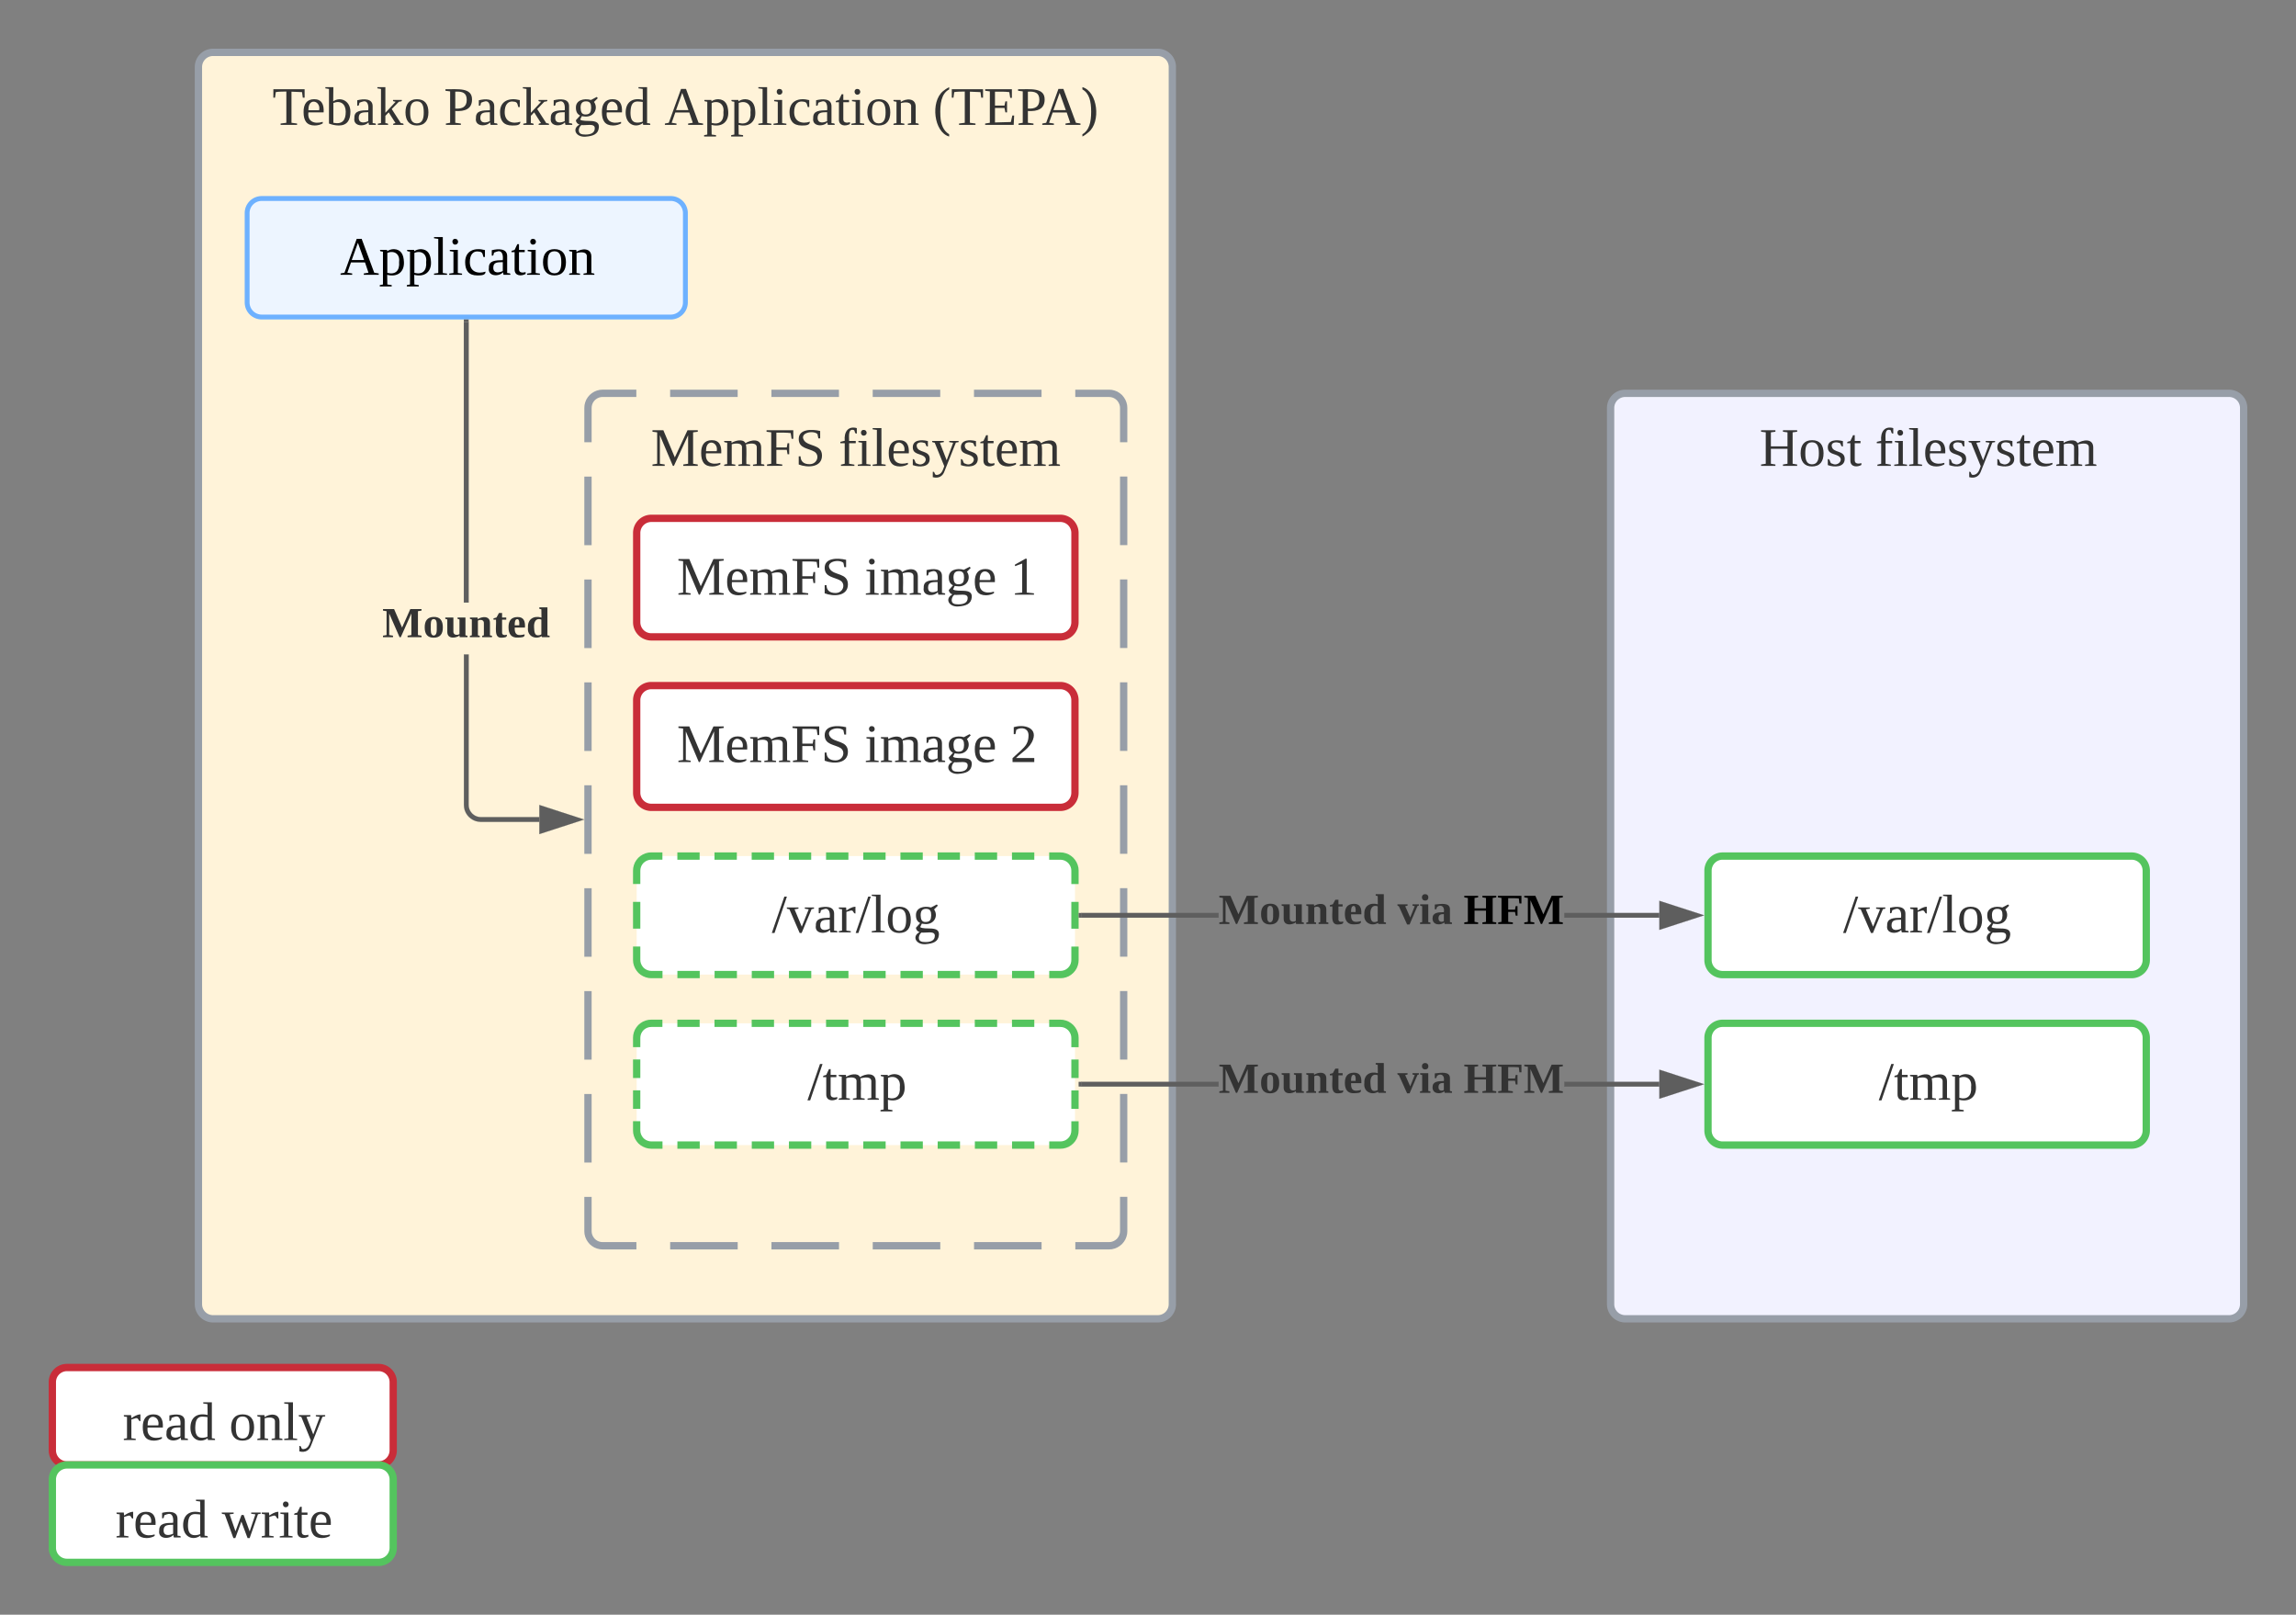 <svg xmlns="http://www.w3.org/2000/svg" xmlns:xlink="http://www.w3.org/1999/xlink" xmlns:lucid="lucid" width="943" height="663"><rect width="100%" height="100%" fill="#808080" stroke="none"/><g transform="translate(-438.5 41.5)" lucid:page-tab-id="JNejgg~~IQt0"><path d="M520-14a6 6 0 0 1 6-6h388a6 6 0 0 1 6 6v508a6 6 0 0 1-6 6H526a6 6 0 0 1-6-6z" stroke="#979ea8" stroke-width="3" fill="#fff3d9"/><use xlink:href="#a" transform="matrix(1,0,0,1,532,-8) translate(18.34 17.778)"/><use xlink:href="#b" transform="matrix(1,0,0,1,532,-8) translate(88.833 17.778)"/><use xlink:href="#c" transform="matrix(1,0,0,1,532,-8) translate(179.327 17.778)"/><use xlink:href="#d" transform="matrix(1,0,0,1,532,-8) translate(289.636 17.778)"/><path d="M680 126a6 6 0 0 1 6-6h208a6 6 0 0 1 6 6v338a6 6 0 0 1-6 6H686a6 6 0 0 1-6-6z" fill-opacity="0"/><path d="M713.73 120h27.74m13.86 0h27.74m13.86 0h27.74m13.86 0h27.74m13.86 0H894l.94.07.9.22.88.35.8.5.72.6.6.72.5.8.37.88.23.9.07.95v14.08m0 14.1v28.15m0 14.1v28.15m0 14.1v28.15m0 14.1v28.15m0 14.1v28.15m0 14.1v28.15m0 14.1v28.15m0 14.1V464l-.07.94-.22.9-.35.88-.5.8-.6.72-.72.6-.8.5-.88.37-.9.23-.95.07h-13.87m-13.86 0h-27.74m-13.86 0h-27.74m-13.86 0h-27.74m-13.86 0h-27.74m-13.86 0H686l-.94-.07-.9-.22-.88-.35-.8-.5-.72-.6-.6-.72-.5-.8-.37-.88-.23-.9-.07-.95v-14.08m0-14.1v-28.15m0-14.1v-28.15m0-14.1v-28.15m0-14.1v-28.15m0-14.1v-28.15m0-14.1v-28.15m0-14.1v-28.15m0-14.1V126l.07-.94.22-.9.35-.88.5-.8.6-.72.72-.6.8-.5.88-.37.9-.23.95-.07h13.87" stroke="#979ea8" stroke-width="3" fill="none"/><use xlink:href="#e" transform="matrix(1,0,0,1,692,132) translate(13.864 17.778)"/><use xlink:href="#f" transform="matrix(1,0,0,1,692,132) translate(90.963 17.778)"/><path d="M700 177.33a6 6 0 0 1 6-6h168a6 6 0 0 1 6 6V214a6 6 0 0 1-6 6H706a6 6 0 0 1-6-6z" stroke="#c92d39" stroke-width="3" fill="#fff"/><use xlink:href="#e" transform="matrix(1,0,0,1,712,183.333) translate(4.519 19.34)"/><use xlink:href="#g" transform="matrix(1,0,0,1,712,183.333) translate(81.617 19.34)"/><use xlink:href="#h" transform="matrix(1,0,0,1,712,183.333) translate(141.37 19.34)"/><path d="M1100 126a6 6 0 0 1 6-6h248a6 6 0 0 1 6 6v368a6 6 0 0 1-6 6h-248a6 6 0 0 1-6-6z" stroke="#979ea8" stroke-width="3" fill="#f2f2ff"/><use xlink:href="#i" transform="matrix(1,0,0,1,1112,132) translate(49.179 17.778)"/><use xlink:href="#f" transform="matrix(1,0,0,1,1112,132) translate(96.648 17.778)"/><path d="M700 246a6 6 0 0 1 6-6h168a6 6 0 0 1 6 6v38a6 6 0 0 1-6 6H706a6 6 0 0 1-6-6z" stroke="#c92d39" stroke-width="3" fill="#fff"/><use xlink:href="#e" transform="matrix(1,0,0,1,712,252) translate(4.519 19.403)"/><use xlink:href="#g" transform="matrix(1,0,0,1,712,252) translate(81.617 19.403)"/><use xlink:href="#j" transform="matrix(1,0,0,1,712,252) translate(141.37 19.403)"/><path d="M700 316a6 6 0 0 1 6-6h168a6 6 0 0 1 6 6v36.67a6 6 0 0 1-6 6H706a6 6 0 0 1-6-6z" fill="#fff"/><path d="M716.7 310h9.15m6.1 0h9.18m6.1 0h9.17m6.1 0h9.17m6.1 0h9.18m6.1 0h9.17m6.1 0h9.17m6.1 0h9.16m6.1 0h9.18m6.1 0h9.17m6.12 0H874l.94.07.9.22.88.35.8.5.72.6.6.72.5.8.37.88.23.9.07.95v5.5m0 7.33v11m0 7.34v5.5l-.07.94-.22.92-.35.87-.5.8-.6.7-.72.62-.8.5-.88.35-.9.22-.95.07h-4.58m-6.1 0h-9.18m-6.1 0h-9.17m-6.1 0h-9.17m-6.1 0h-9.17m-6.1 0h-9.18m-6.1 0h-9.17m-6.1 0h-9.17m-6.1 0h-9.16m-6.1 0h-9.18m-6.1 0h-9.17m-6.12 0H706l-.94-.08-.9-.23-.88-.36-.8-.48-.72-.6-.6-.73-.5-.8-.37-.88-.23-.9-.07-.95v-5.5m0-7.34v-11m0-7.33V316l.07-.94.22-.9.35-.88.5-.8.6-.72.72-.6.8-.5.88-.37.9-.23.95-.07h4.58" stroke="#54c45e" stroke-width="3" fill="none"/><use xlink:href="#k" transform="matrix(1,0,0,1,712,322) translate(43.494 19.34)"/><path d="M700 384.67a6 6 0 0 1 6-6h168a6 6 0 0 1 6 6v38a6 6 0 0 1-6 6H706a6 6 0 0 1-6-6z" fill="#fff"/><path d="M716.7 378.67h9.15m6.1 0h9.18m6.1 0h9.17m6.1 0h9.17m6.1 0h9.18m6.1 0h9.17m6.1 0h9.17m6.1 0h9.16m6.1 0h9.18m6.1 0h9.17m6.12 0H874l.94.07.9.22.88.36.8.5.72.6.6.72.5.8.37.87.23.93.07.94v3.8m0 5.06v7.6m0 5.07v7.6m0 5.07v3.8l-.07.94-.22.92-.35.87-.5.8-.6.7-.72.62-.8.5-.88.35-.9.22-.95.07h-4.58m-6.1 0h-9.18m-6.1 0h-9.17m-6.1 0h-9.17m-6.1 0h-9.17m-6.1 0h-9.18m-6.1 0h-9.17m-6.1 0h-9.17m-6.1 0h-9.16m-6.1 0h-9.18m-6.1 0h-9.17m-6.12 0H706l-.94-.08-.9-.23-.88-.36-.8-.48-.72-.6-.6-.73-.5-.8-.37-.88-.23-.9-.07-.95v-3.8m0-5.07v-7.6m0-5.07v-7.6m0-5.06v-3.8l.07-.94.22-.92.35-.86.5-.8.6-.72.72-.6.8-.5.88-.36.9-.22.95-.07h4.58" stroke="#54c45e" stroke-width="3" fill="none"/><use xlink:href="#l" transform="matrix(1,0,0,1,712,390.667) translate(58.13 19.403)"/><path d="M540 46a6 6 0 0 1 6-6h168a6 6 0 0 1 6 6v36.67a6 6 0 0 1-6 6H546a6 6 0 0 1-6-6z" stroke="#6db1ff" stroke-width="2" fill="#edf5ff"/><use xlink:href="#m" transform="matrix(1,0,0,1,552,52) translate(26.123 19.34)"/><path d="M630.98 288.96l.06.83.18.75.3.73.42.67.5.6.6.5.68.43.73.3.76.18.84.06H660v1.96h-24.04l-1.05-.1-1.06-.24-1-.42-.94-.58-.83-.7-.72-.84-.57-.93-.42-1-.25-1.08-.08-1.06v-61.8H631zm0-83.04H629V90.67H631z" stroke="#5e5e5e" stroke-width=".05" fill="#5e5e5e"/><path d="M630.98 90.7H629v-1.03H631z" fill="#5e5e5e"/><path stroke="#5e5e5e" stroke-width=".05" fill="#5e5e5e"/><path d="M675.26 295L661 299.63v-9.26z" fill="#5e5e5e"/><path d="M678.42 295l-18.4 5.98v-11.96zm-16.45 3.3l10.14-3.3-10.13-3.3z" stroke="#5e5e5e" stroke-width=".05" fill="#5e5e5e"/><use xlink:href="#n" transform="matrix(1,0,0,1,595.506,205.917) translate(0 14.222)"/><path d="M939 335.3h-56.5v-1.94H939zm181 0h-39v-1.94h39z" stroke="#5e5e5e" stroke-width=".05" fill="#5e5e5e"/><path d="M882.53 335.3h-1.03v-1.94h1.03z" fill="#5e5e5e"/><path stroke="#5e5e5e" stroke-width=".05" fill="#5e5e5e"/><path d="M1135.26 334.33l-14.26 4.64v-9.27z" fill="#5e5e5e"/><path d="M1138.42 334.33l-18.4 5.98v-11.94zm-16.45 3.3l10.14-3.3-10.13-3.3z" stroke="#5e5e5e" stroke-width=".05" fill="#5e5e5e"/><use xlink:href="#o" transform="matrix(1,0,0,1,939.012,323.667) translate(0 14.222)"/><use xlink:href="#p" transform="matrix(1,0,0,1,939.012,323.667) translate(73.432 14.222)"/><use xlink:href="#q" transform="matrix(1,0,0,1,939.012,323.667) translate(100.593 14.222)"/><path d="M939 404.64h-56.5v-1.95H939zm181 0h-39v-1.95h39z" stroke="#5e5e5e" stroke-width=".05" fill="#5e5e5e"/><path d="M882.53 404.64h-1.03v-1.95h1.03z" fill="#5e5e5e"/><path stroke="#5e5e5e" stroke-width=".05" fill="#5e5e5e"/><path d="M1135.26 403.67L1121 408.3v-9.27z" fill="#5e5e5e"/><path d="M1138.42 403.67l-18.4 5.97V397.7zm-16.45 3.3l10.14-3.3-10.13-3.3z" stroke="#5e5e5e" stroke-width=".05" fill="#5e5e5e"/><g><use xlink:href="#o" transform="matrix(1,0,0,1,939.012,393) translate(0 14.222)"/><use xlink:href="#p" transform="matrix(1,0,0,1,939.012,393) translate(73.432 14.222)"/><use xlink:href="#r" transform="matrix(1,0,0,1,939.012,393) translate(100.593 14.222)"/></g><path d="M1140 316a6 6 0 0 1 6-6h168a6 6 0 0 1 6 6v36.67a6 6 0 0 1-6 6h-168a6 6 0 0 1-6-6z" stroke="#54c45e" stroke-width="3" fill="#fff"/><g><use xlink:href="#k" transform="matrix(1,0,0,1,1152,322) translate(43.494 19.34)"/></g><path d="M1140 384.67a6 6 0 0 1 6-6h168a6 6 0 0 1 6 6v38a6 6 0 0 1-6 6h-168a6 6 0 0 1-6-6z" stroke="#54c45e" stroke-width="3" fill="#fff"/><g><use xlink:href="#l" transform="matrix(1,0,0,1,1152,390.667) translate(58.13 19.403)"/></g><path d="M460 526a6 6 0 0 1 6-6h128a6 6 0 0 1 6 6v28a6 6 0 0 1-6 6H466a6 6 0 0 1-6-6z" stroke="#c92d39" stroke-width="3" fill="#fff"/><g><use xlink:href="#s" transform="matrix(1,0,0,1,472,532) translate(16.926 17.778)"/><use xlink:href="#t" transform="matrix(1,0,0,1,472,532) translate(60.568 17.778)"/></g><path d="M460 566a6 6 0 0 1 6-6h128a6 6 0 0 1 6 6v28a6 6 0 0 1-6 6H466a6 6 0 0 1-6-6z" stroke="#54c45e" stroke-width="3" fill="#fff"/><g><use xlink:href="#s" transform="matrix(1,0,0,1,472,572) translate(13.932 17.778)"/><use xlink:href="#u" transform="matrix(1,0,0,1,472,572) translate(57.574 17.778)"/></g><defs><path fill="#333" d="M55 0v-9l38-5v-207c-22 1-53 0-70 4l-5 37H7v-56h207v56h-12l-5-37-70-3v206l37 5v9H55" id="v"/><path fill="#333" d="M84-170c49 0 66 33 63 87H46c-8 60 38 80 95 63v10C128-2 108 4 88 4 34 4 14-29 14-84c-1-54 22-86 70-86zm33 73c12-57-57-82-69-24-1 7-2 15-2 24h71" id="w"/><path fill="#333" d="M53-14c58 12 82-15 82-73 0-52-35-77-82-58v131zM89 4C64 4 42-2 24-9v-229l-24-4v-8h53l-1 94c48-33 114-4 114 69 0 57-23 91-77 91" id="x"/><path fill="#333" d="M32-163c41-10 102-14 102 39v112c8 3 24-2 21 12h-45l-4-17C83 13 3 13 13-46c-2-50 45-50 92-51 4-36-5-70-42-56-6 2-12 4-16 6-4 7 0 23-15 20v-36zM42-47c0 41 41 33 63 22v-59c-34 1-63-1-63 37" id="y"/><path fill="#333" d="M60-80l68-73c-7-3-20 0-17-12h58c3 13-13 9-20 12l-47 48 60 93c7 3 21-1 18 12h-68c-3-12 9-9 15-12L82-83 60-60v48c7 3 21-1 18 12H10v-8l21-4v-226l-24-4v-8h53v170" id="z"/><path fill="#333" d="M90-170c52 0 76 32 76 87 0 54-24 87-77 87-51 0-75-34-75-87 0-54 24-87 76-87zM89-10c39 0 46-35 46-73 0-39-7-73-46-73-39 1-44 34-44 73s6 72 44 73" id="A"/><g id="a"><use transform="matrix(0.062,0,0,0.062,0,0)" xlink:href="#v"/><use transform="matrix(0.062,0,0,0.062,11.975,0)" xlink:href="#w"/><use transform="matrix(0.062,0,0,0.062,21.79,0)" xlink:href="#x"/><use transform="matrix(0.062,0,0,0.062,32.901,0)" xlink:href="#y"/><use transform="matrix(0.062,0,0,0.062,42.716,0)" xlink:href="#z"/><use transform="matrix(0.062,0,0,0.062,53.827,0)" xlink:href="#A"/></g><path fill="#333" d="M75-108c48 3 76-12 76-58s-28-57-76-54v112zm111-58c-1 60-46 78-111 74v78l37 5v9H13v-9l28-5v-208l-31-4v-10c81 1 178-14 176 70" id="B"/><path fill="#333" d="M45-84c0 64 52 80 104 63 1 25-30 25-55 25-56 0-80-32-80-88 0-76 62-98 131-80v46h-10c-5-15-4-31-23-35-47-10-67 21-67 69" id="C"/><path fill="#333" d="M141-152c28 39 5 97-54 97-9 0-20-2-27-3L49-35c29 22 130-14 124 52-4 45-38 57-88 61C21 83-8 26 45-2 33-6 22-15 21-31l28-31c-19-9-28-26-28-51-2-51 53-65 100-52l38-20 7 8zM85 64c35 0 61-11 61-42 0-35-57-17-89-21-9 8-16 19-17 34 0 25 19 29 45 29zM52-113c1 26 7 46 35 44 28-1 34-16 35-44 0-26-6-43-34-43s-36 17-36 43" id="D"/><path fill="#333" d="M13-81c0-71 46-101 114-85l-1-72-28-4v-8h57v238c8 3 24-2 21 12h-47l-2-12C80 23 13-1 13-81zm77-74c-37 1-44 33-45 74 0 38 9 66 45 66 14 0 27-3 36-7v-130c-10-1-24-3-36-3" id="E"/><g id="b"><use transform="matrix(0.062,0,0,0.062,0,0)" xlink:href="#B"/><use transform="matrix(0.062,0,0,0.062,12.346,0)" xlink:href="#y"/><use transform="matrix(0.062,0,0,0.062,22.16,0)" xlink:href="#C"/><use transform="matrix(0.062,0,0,0.062,31.975,0)" xlink:href="#z"/><use transform="matrix(0.062,0,0,0.062,43.086,0)" xlink:href="#y"/><use transform="matrix(0.062,0,0,0.062,52.901,0)" xlink:href="#D"/><use transform="matrix(0.062,0,0,0.062,64.012,0)" xlink:href="#w"/><use transform="matrix(0.062,0,0,0.062,73.827,0)" xlink:href="#E"/></g><path fill="#333" d="M81-9v9H4v-9l26-5 81-224h33l83 224 30 5v9h-99v-9l31-5-23-68H73L49-14zm38-203L78-98h82" id="F"/><path fill="#333" d="M166-85c3 67-44 102-111 85l1 64 29 4v9H6v-9l21-4v-217c-7-3-22 1-19-12h46l1 9c11-8 26-14 45-14 47 2 64 36 66 85zM56-13c53 14 83-14 78-72 7-53-33-79-78-60v132" id="G"/><path fill="#333" d="M65-12l28 4v8H7v-8l28-4v-226l-28-4v-8h58v238" id="H"/><path fill="#333" d="M47-200c-23 0-25-39 0-38 13 0 18 7 20 19-1 11-8 19-20 19zM65-12l28 4v8H8v-8l28-4v-141l-24-4v-8h53v153" id="I"/><path fill="#333" d="M54-38c-1 25 24 26 44 20v12C71 10 25 9 25-35v-115H4c-2-14 14-10 21-15l18-38h11v38h38v15H54v112" id="J"/><path fill="#333" d="M125-118c4-37-41-34-68-26v132l23 4v8H8C5-13 21-9 28-12v-141c-7-3-23 1-20-12h47l2 13c31-23 98-29 98 31v109c7 3 23-1 20 12h-72v-8l22-4v-106" id="K"/><g id="c"><use transform="matrix(0.062,0,0,0.062,0,0)" xlink:href="#F"/><use transform="matrix(0.062,0,0,0.062,15.988,0)" xlink:href="#G"/><use transform="matrix(0.062,0,0,0.062,27.099,0)" xlink:href="#G"/><use transform="matrix(0.062,0,0,0.062,38.21,0)" xlink:href="#H"/><use transform="matrix(0.062,0,0,0.062,44.383,0)" xlink:href="#I"/><use transform="matrix(0.062,0,0,0.062,50.556,0)" xlink:href="#C"/><use transform="matrix(0.062,0,0,0.062,60.37,0)" xlink:href="#y"/><use transform="matrix(0.062,0,0,0.062,70.185,0)" xlink:href="#J"/><use transform="matrix(0.062,0,0,0.062,76.358,0)" xlink:href="#I"/><use transform="matrix(0.062,0,0,0.062,82.531,0)" xlink:href="#A"/><use transform="matrix(0.062,0,0,0.062,93.642,0)" xlink:href="#K"/></g><path fill="#333" d="M108-235c-52 28-62 95-58 178 3 56 21 97 58 119v15C7 49-17-153 67-223c12-10 25-19 41-27v15" id="L"/><path fill="#333" d="M10-9l31-5v-208l-31-4v-10h177v57h-11l-6-38c-28-4-63-3-95-3v92h63l6-28h11v73h-11l-6-29H75v96l105-3 10-43h12l-3 62H10v-9" id="M"/><path fill="#333" d="M12-250C113-222 137-19 52 49 40 59 28 69 12 77V62C56 37 70-16 70-87c0-70-13-123-58-148v-15" id="N"/><g id="d"><use transform="matrix(0.062,0,0,0.062,0,0)" xlink:href="#L"/><use transform="matrix(0.062,0,0,0.062,7.346,0)" xlink:href="#v"/><use transform="matrix(0.062,0,0,0.062,20.864,0)" xlink:href="#M"/><use transform="matrix(0.062,0,0,0.062,34.383,0)" xlink:href="#B"/><use transform="matrix(0.062,0,0,0.062,44.691,0)" xlink:href="#F"/><use transform="matrix(0.062,0,0,0.062,60.679,0)" xlink:href="#N"/></g><path fill="#333" d="M152 0h-7L59-203v189l32 5v9H10v-9l31-5v-208l-31-4v-10h72l76 180 84-180h68v10l-31 4v208l31 5v9h-96v-9l32-5v-189" id="O"/><path fill="#333" d="M126-118c4-37-42-32-68-25v131l24 4v8H8C5-13 21-9 28-12v-141c-7-3-23 1-20-12h48l1 13c22-15 77-30 92 2 32-22 104-36 104 29v109c8 3 24-2 21 12h-75v-8l25-4v-106c3-39-45-31-72-24 7 37 1 88 3 130l25 4v8h-78v-8l24-4v-106" id="P"/><path fill="#333" d="M75-106v92l39 5v9H13v-9l28-5v-208l-31-4v-10h177v57h-11l-6-38c-28-4-63-3-95-3v98h69l5-28h11v73h-11l-5-29H75" id="Q"/><path fill="#333" d="M178-68c0 79-95 82-154 59v-54h12c1 35 22 52 60 52 50 0 69-58 33-82-39-24-105-21-105-85 0-67 86-66 142-53v49h-12l-6-29c-31-27-121-7-89 42 28 43 119 24 119 101" id="R"/><g id="e"><use transform="matrix(0.062,0,0,0.062,0,0)" xlink:href="#O"/><use transform="matrix(0.062,0,0,0.062,19.753,0)" xlink:href="#w"/><use transform="matrix(0.062,0,0,0.062,29.568,0)" xlink:href="#P"/><use transform="matrix(0.062,0,0,0.062,46.852,0)" xlink:href="#Q"/><use transform="matrix(0.062,0,0,0.062,59.198,0)" xlink:href="#R"/></g><path fill="#333" d="M103-236c-39-15-35 32-34 71h44v15H69v136l35 6v8H15v-8l25-6v-136H11v-9l29-7c-6-59 23-100 80-84v36c-15 2-12-14-17-22" id="S"/><path fill="#333" d="M41-130c7 48 86 23 86 84 0 56-69 57-112 41v-40c20 0 9 29 31 31 35 19 77-26 41-50-27-18-72-13-72-59 0-50 58-52 100-41v36c-19 1-8-25-28-25-21-7-50-1-46 23" id="T"/><path fill="#333" d="M161-154L85 37C75 66 49 86 8 75V39c18-2 6 24 29 21 30-4 38-32 47-58L21-153c-7-3-20 0-17-12h77v8l-26 4 45 116 43-116-26-4v-8h62v8" id="U"/><g id="f"><use transform="matrix(0.062,0,0,0.062,0,0)" xlink:href="#S"/><use transform="matrix(0.062,0,0,0.062,7.346,0)" xlink:href="#I"/><use transform="matrix(0.062,0,0,0.062,13.519,0)" xlink:href="#H"/><use transform="matrix(0.062,0,0,0.062,19.691,0)" xlink:href="#w"/><use transform="matrix(0.062,0,0,0.062,29.506,0)" xlink:href="#T"/><use transform="matrix(0.062,0,0,0.062,38.148,0)" xlink:href="#U"/><use transform="matrix(0.062,0,0,0.062,49.259,0)" xlink:href="#T"/><use transform="matrix(0.062,0,0,0.062,57.901,0)" xlink:href="#J"/><use transform="matrix(0.062,0,0,0.062,64.074,0)" xlink:href="#w"/><use transform="matrix(0.062,0,0,0.062,73.889,0)" xlink:href="#P"/></g><g id="g"><use transform="matrix(0.062,0,0,0.062,0,0)" xlink:href="#I"/><use transform="matrix(0.062,0,0,0.062,6.173,0)" xlink:href="#P"/><use transform="matrix(0.062,0,0,0.062,23.457,0)" xlink:href="#y"/><use transform="matrix(0.062,0,0,0.062,33.272,0)" xlink:href="#D"/><use transform="matrix(0.062,0,0,0.062,44.383,0)" xlink:href="#w"/></g><path fill="#333" d="M110-14l48 5v9H32v-9l48-5v-192l-48 17v-10l69-39h9v224" id="V"/><use transform="matrix(0.062,0,0,0.062,0,0)" xlink:href="#V" id="h"/><path fill="#333" d="M10 0v-9l31-5v-208l-31-4v-10h95v10l-30 4v93h110v-93l-30-4v-10h94v10l-30 4v208l30 5v9h-94v-9l30-5v-99H75v99l30 5v9H10" id="W"/><g id="i"><use transform="matrix(0.062,0,0,0.062,0,0)" xlink:href="#W"/><use transform="matrix(0.062,0,0,0.062,15.988,0)" xlink:href="#A"/><use transform="matrix(0.062,0,0,0.062,27.099,0)" xlink:href="#T"/><use transform="matrix(0.062,0,0,0.062,35.741,0)" xlink:href="#J"/></g><path fill="#333" d="M24-231c66-21 156 2 128 81C132-92 78-66 39-27h121V0H16v-26l59-54c26-25 47-47 47-97 0-48-47-57-81-37l-6 29H24v-46" id="X"/><use transform="matrix(0.062,0,0,0.062,0,0)" xlink:href="#X" id="j"/><path fill="#333" d="M18 4H0l83-241h17" id="Y"/><path fill="#333" d="M164-154L98 4H85L17-153c-7-3-20 0-17-12h77v8l-26 4L99-38l46-115-26-4v-8h61v8" id="Z"/><path fill="#333" d="M57-145c16-10 35-24 60-25v45c-19 1-8-30-40-17l-20 6v124l29 4v8H7v-8l21-4v-141c-8-3-24 2-21-12h48" id="aa"/><g id="k"><use transform="matrix(0.062,0,0,0.062,0,0)" xlink:href="#Y"/><use transform="matrix(0.062,0,0,0.062,6.173,0)" xlink:href="#Z"/><use transform="matrix(0.062,0,0,0.062,17.284,0)" xlink:href="#y"/><use transform="matrix(0.062,0,0,0.062,27.099,0)" xlink:href="#aa"/><use transform="matrix(0.062,0,0,0.062,34.444,0)" xlink:href="#Y"/><use transform="matrix(0.062,0,0,0.062,40.617,0)" xlink:href="#H"/><use transform="matrix(0.062,0,0,0.062,46.79,0)" xlink:href="#A"/><use transform="matrix(0.062,0,0,0.062,57.901,0)" xlink:href="#D"/></g><g id="l"><use transform="matrix(0.062,0,0,0.062,0,0)" xlink:href="#Y"/><use transform="matrix(0.062,0,0,0.062,6.173,0)" xlink:href="#J"/><use transform="matrix(0.062,0,0,0.062,12.346,0)" xlink:href="#P"/><use transform="matrix(0.062,0,0,0.062,29.63,0)" xlink:href="#G"/></g><path d="M81-9v9H4v-9l26-5 81-224h33l83 224 30 5v9h-99v-9l31-5-23-68H73L49-14zm38-203L78-98h82" id="ab"/><path d="M166-85c3 67-44 102-111 85l1 64 29 4v9H6v-9l21-4v-217c-7-3-22 1-19-12h46l1 9c11-8 26-14 45-14 47 2 64 36 66 85zM56-13c53 14 83-14 78-72 7-53-33-79-78-60v132" id="ac"/><path d="M65-12l28 4v8H7v-8l28-4v-226l-28-4v-8h58v238" id="ad"/><path d="M47-200c-23 0-25-39 0-38 13 0 18 7 20 19-1 11-8 19-20 19zM65-12l28 4v8H8v-8l28-4v-141l-24-4v-8h53v153" id="ae"/><path d="M45-84c0 64 52 80 104 63 1 25-30 25-55 25-56 0-80-32-80-88 0-76 62-98 131-80v46h-10c-5-15-4-31-23-35-47-10-67 21-67 69" id="af"/><path d="M32-163c41-10 102-14 102 39v112c8 3 24-2 21 12h-45l-4-17C83 13 3 13 13-46c-2-50 45-50 92-51 4-36-5-70-42-56-6 2-12 4-16 6-4 7 0 23-15 20v-36zM42-47c0 41 41 33 63 22v-59c-34 1-63-1-63 37" id="ag"/><path d="M54-38c-1 25 24 26 44 20v12C71 10 25 9 25-35v-115H4c-2-14 14-10 21-15l18-38h11v38h38v15H54v112" id="ah"/><path d="M90-170c52 0 76 32 76 87 0 54-24 87-77 87-51 0-75-34-75-87 0-54 24-87 76-87zM89-10c39 0 46-35 46-73 0-39-7-73-46-73-39 1-44 34-44 73s6 72 44 73" id="ai"/><path d="M125-118c4-37-41-34-68-26v132l23 4v8H8C5-13 21-9 28-12v-141c-7-3-23 1-20-12h47l2 13c31-23 98-29 98 31v109c7 3 23-1 20 12h-72v-8l22-4v-106" id="aj"/><g id="m"><use transform="matrix(0.062,0,0,0.062,0,0)" xlink:href="#ab"/><use transform="matrix(0.062,0,0,0.062,15.988,0)" xlink:href="#ac"/><use transform="matrix(0.062,0,0,0.062,27.099,0)" xlink:href="#ac"/><use transform="matrix(0.062,0,0,0.062,38.21,0)" xlink:href="#ad"/><use transform="matrix(0.062,0,0,0.062,44.383,0)" xlink:href="#ae"/><use transform="matrix(0.062,0,0,0.062,50.556,0)" xlink:href="#af"/><use transform="matrix(0.062,0,0,0.062,60.37,0)" xlink:href="#ag"/><use transform="matrix(0.062,0,0,0.062,70.185,0)" xlink:href="#ah"/><use transform="matrix(0.062,0,0,0.062,76.358,0)" xlink:href="#ae"/><use transform="matrix(0.062,0,0,0.062,82.531,0)" xlink:href="#ai"/><use transform="matrix(0.062,0,0,0.062,93.642,0)" xlink:href="#aj"/></g><path fill="#333" d="M155 0h-10L58-199v181l32 5V0H6v-13l30-5v-200l-30-5v-13h93l67 155 69-155h94v13l-30 5v200l30 5V0H212v-13l32-5v-181" id="ak"/><path fill="#333" d="M90-170c54-1 76 32 76 87 1 56-23 87-77 87-53 0-75-32-75-87s23-86 76-87zM89-14c28-2 26-38 26-69s3-69-26-69c-27 0-24 39-24 69s-3 66 24 69" id="al"/><path fill="#333" d="M73-51c-3 31 27 38 51 25v-123l-16-5v-11h66v149l17 4V0h-65l-2-14C94 9 22 18 22-44v-105l-17-5v-11h68v114" id="am"/><path fill="#333" d="M127-114c3-31-26-38-50-25v123l15 4V0H10v-12l16-4v-133l-16-5v-11h64l2 14c31-23 102-32 102 30v105l17 4V0h-82v-12l14-4v-98" id="an"/><path fill="#333" d="M78-41c-2 24 21 26 40 20C122 3 98 2 77 4 5 10 32-84 27-147H6v-11l25-7 21-38h26v38h35v18H78v106" id="ao"/><path fill="#333" d="M12-83c0-55 22-85 75-86 52-1 66 33 63 88H64c-1 37 6 64 44 63 14 0 28-4 39-6 3 28-28 25-55 27-57 4-80-31-80-86zm90-17c2-26 0-63-27-48-10 9-11 28-11 48h38" id="ap"/><path fill="#333" d="M15-82c-4-69 47-101 113-83l-1-69-17-4v-12h68v234l18 4V0h-63l-4-9C77 23 5-9 15-82zm112-66c-43-16-64 17-61 65 2 33 3 67 32 67 12 0 22-3 29-8v-124" id="aq"/><g id="n"><use transform="matrix(0.049,0,0,0.049,0,0)" xlink:href="#ak"/><use transform="matrix(0.049,0,0,0.049,16.741,0)" xlink:href="#al"/><use transform="matrix(0.049,0,0,0.049,25.63,0)" xlink:href="#am"/><use transform="matrix(0.049,0,0,0.049,35.506,0)" xlink:href="#an"/><use transform="matrix(0.049,0,0,0.049,45.383,0)" xlink:href="#ao"/><use transform="matrix(0.049,0,0,0.049,51.259,0)" xlink:href="#ap"/><use transform="matrix(0.049,0,0,0.049,59.111,0)" xlink:href="#aq"/></g><g id="o"><use transform="matrix(0.049,0,0,0.049,0,0)" xlink:href="#ak"/><use transform="matrix(0.049,0,0,0.049,16.741,0)" xlink:href="#al"/><use transform="matrix(0.049,0,0,0.049,25.63,0)" xlink:href="#am"/><use transform="matrix(0.049,0,0,0.049,35.506,0)" xlink:href="#an"/><use transform="matrix(0.049,0,0,0.049,45.383,0)" xlink:href="#ao"/><use transform="matrix(0.049,0,0,0.049,51.259,0)" xlink:href="#ap"/><use transform="matrix(0.049,0,0,0.049,59.111,0)" xlink:href="#aq"/></g><path fill="#333" d="M168-150L102 4H81L12-149c-7-2-15-4-12-16h85v11l-20 5 42 94 38-94-19-5v-11h54v11" id="ar"/><path fill="#333" d="M77-16l18 4V0H8v-12l18-4v-133l-17-5v-11h68v149zM51-196c-16 0-27-10-27-27s10-27 27-27 27 11 27 27c0 17-10 27-27 27" id="as"/><path fill="#333" d="M31-163c51-5 127-20 127 40v107l17 4V0h-61l-4-13C82 13 12 12 12-46c0-51 46-52 95-53 9-45-22-69-57-44l-7 20H31v-40zM62-47c0 30 26 34 45 23v-59c-28 0-45 6-45 36" id="at"/><g id="p"><use transform="matrix(0.049,0,0,0.049,0,0)" xlink:href="#ar"/><use transform="matrix(0.049,0,0,0.049,8.889,0)" xlink:href="#as"/><use transform="matrix(0.049,0,0,0.049,13.827,0)" xlink:href="#at"/></g><path d="M6 0v-13l30-5v-200l-30-5v-13h116v13l-30 5v87h96v-87l-30-5v-13h116v13l-30 5v200l30 5V0H158v-13l30-5v-94H92v94l30 5V0H6" id="au"/><path d="M92-101v83l39 5V0H8v-13l28-5v-200l-30-5v-13h197v64h-17l-5-42c-27-3-59-2-89-2v96h57l6-30h15v80h-15l-6-31H92" id="av"/><path d="M155 0h-10L58-199v181l32 5V0H6v-13l30-5v-200l-30-5v-13h93l67 155 69-155h94v13l-30 5v200l30 5V0H212v-13l32-5v-181" id="aw"/><g id="q"><use transform="matrix(0.049,0,0,0.049,0,0)" xlink:href="#au"/><use transform="matrix(0.049,0,0,0.049,13.827,0)" xlink:href="#av"/><use transform="matrix(0.049,0,0,0.049,24.642,0)" xlink:href="#aw"/></g><path fill="#333" d="M6 0v-13l30-5v-200l-30-5v-13h116v13l-30 5v87h96v-87l-30-5v-13h116v13l-30 5v200l30 5V0H158v-13l30-5v-94H92v94l30 5V0H6" id="ax"/><path fill="#333" d="M92-101v83l39 5V0H8v-13l28-5v-200l-30-5v-13h197v64h-17l-5-42c-27-3-59-2-89-2v96h57l6-30h15v80h-15l-6-31H92" id="ay"/><g id="r"><use transform="matrix(0.049,0,0,0.049,0,0)" xlink:href="#ax"/><use transform="matrix(0.049,0,0,0.049,13.827,0)" xlink:href="#ay"/><use transform="matrix(0.049,0,0,0.049,24.642,0)" xlink:href="#ak"/></g><g id="s"><use transform="matrix(0.062,0,0,0.062,0,0)" xlink:href="#aa"/><use transform="matrix(0.062,0,0,0.062,7.346,0)" xlink:href="#w"/><use transform="matrix(0.062,0,0,0.062,17.16,0)" xlink:href="#y"/><use transform="matrix(0.062,0,0,0.062,26.975,0)" xlink:href="#E"/></g><g id="t"><use transform="matrix(0.062,0,0,0.062,0,0)" xlink:href="#A"/><use transform="matrix(0.062,0,0,0.062,11.111,0)" xlink:href="#K"/><use transform="matrix(0.062,0,0,0.062,22.222,0)" xlink:href="#H"/><use transform="matrix(0.062,0,0,0.062,28.395,0)" xlink:href="#U"/></g><path fill="#333" d="M240-154L185 4h-14l-41-109L90 4H77L20-153c-7-3-23 1-20-12h79v8l-27 4L91-41l40-108h14l40 109 38-113-28-4v-8h63v8" id="az"/><g id="u"><use transform="matrix(0.062,0,0,0.062,0,0)" xlink:href="#az"/><use transform="matrix(0.062,0,0,0.062,15.988,0)" xlink:href="#aa"/><use transform="matrix(0.062,0,0,0.062,23.333,0)" xlink:href="#I"/><use transform="matrix(0.062,0,0,0.062,29.506,0)" xlink:href="#J"/><use transform="matrix(0.062,0,0,0.062,35.679,0)" xlink:href="#w"/></g></defs></g></svg>